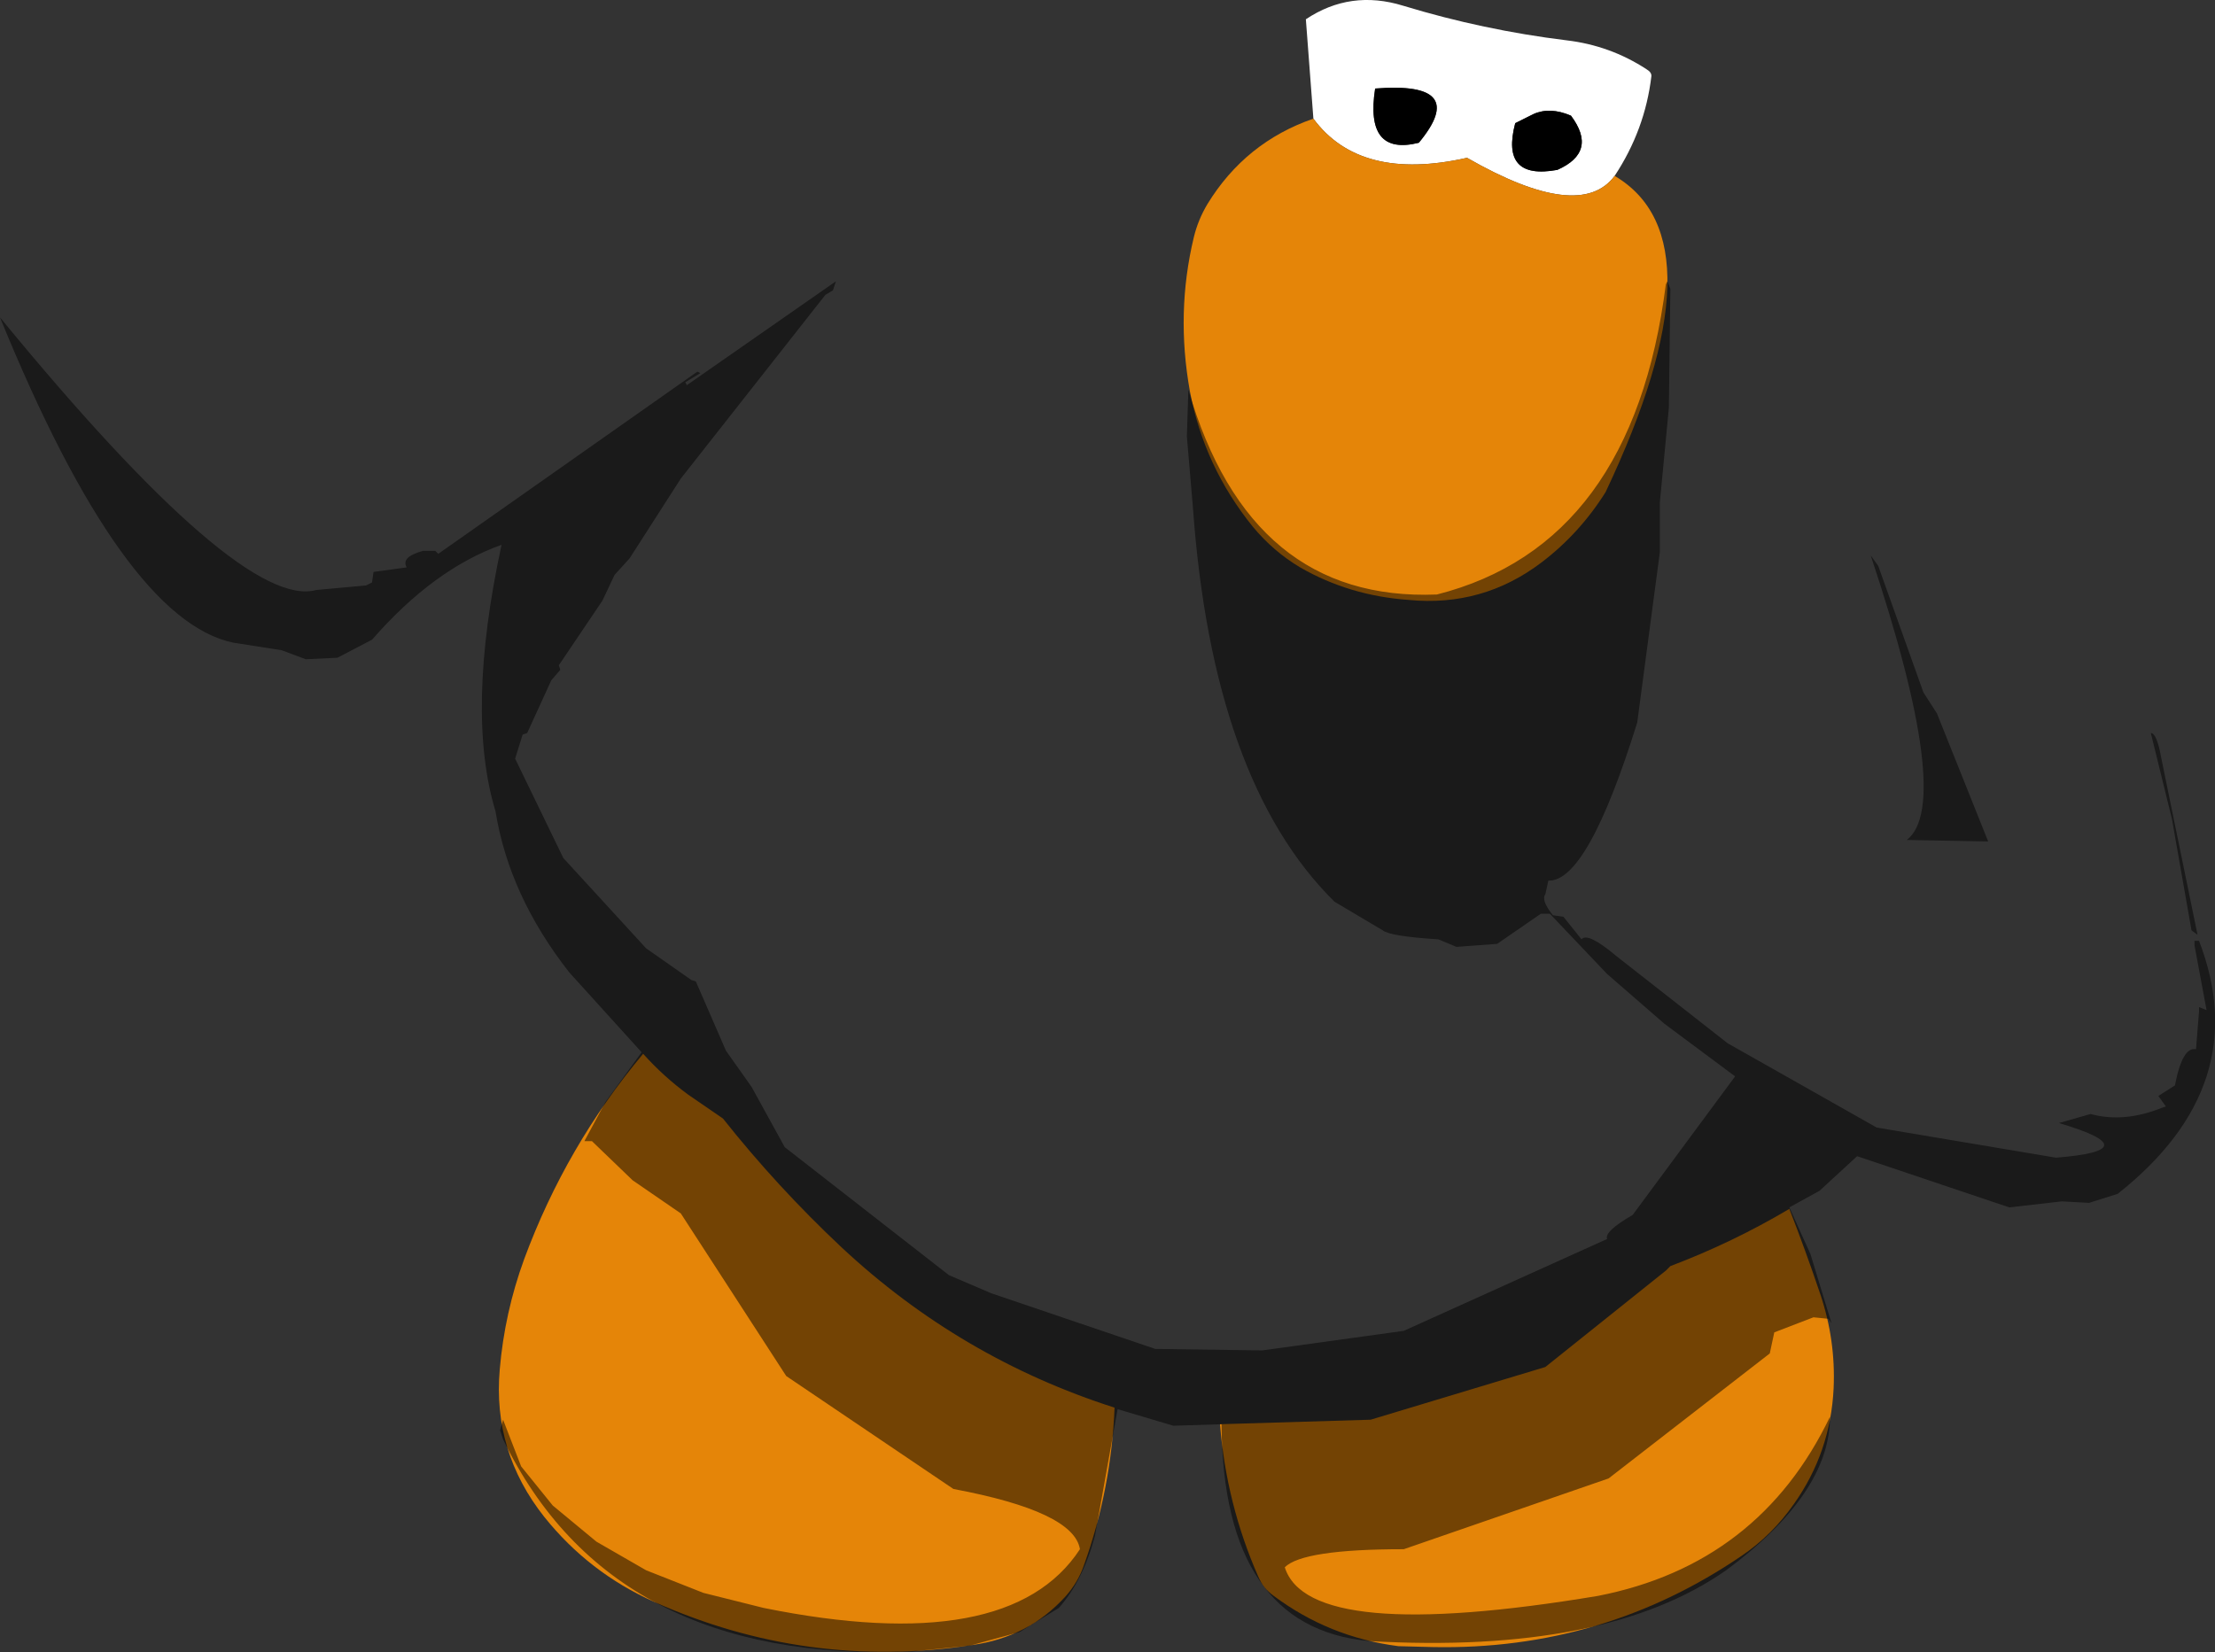 <?xml version="1.0" encoding="UTF-8" standalone="no"?>
<svg xmlns:ffdec="https://www.free-decompiler.com/flash" xmlns:xlink="http://www.w3.org/1999/xlink" ffdec:objectType="shape" height="274.3px" width="367.65px" xmlns="http://www.w3.org/2000/svg">
  <rect width="100%" height="100%" fill="#333333" stroke="none"/>
  <g transform="matrix(1.0, 0.0, 0.0, 1.0, 194.25, 71.7)">
    <path d="M60.25 -52.75 L57.25 -51.25 Q54.75 -41.75 64.25 -43.5 71.0 -46.5 66.5 -52.5 63.0 -54.0 60.25 -52.75 M23.75 -52.0 L22.5 -68.5 Q29.9 -73.45 38.65 -70.75 51.95 -66.7 65.8 -65.0 73.0 -64.15 79.05 -60.2 79.9 -59.7 79.85 -59.05 78.8 -50.15 73.75 -42.5 68.0 -34.75 49.25 -45.5 31.5 -41.5 23.75 -52.0 M41.25 -48.0 Q49.75 -58.25 34.0 -57.0 32.25 -45.75 41.25 -48.0" fill="#ffffff" fill-rule="evenodd" stroke="none"/>
    <path d="M60.25 -52.75 Q63.0 -54.0 66.5 -52.5 71.0 -46.5 64.25 -43.5 54.75 -41.75 57.25 -51.25 L60.25 -52.75 M41.25 -48.0 Q32.25 -45.75 34.0 -57.0 49.75 -58.25 41.25 -48.0" fill="#000000" fill-rule="evenodd" stroke="none"/>
    <path d="M23.75 -52.0 Q31.5 -41.5 49.25 -45.5 68.0 -34.75 73.75 -42.5 92.0 -31.75 72.25 10.0 67.95 16.85 61.65 21.65 51.85 29.1 39.55 27.9 29.7 27.2 21.55 22.5 17.1 19.85 13.7 15.75 5.6 5.75 3.25 -6.75 0.9 -19.8 3.9 -32.3 4.6 -35.2 6.15 -37.8 12.45 -48.1 23.75 -52.0 M14.6 190.05 Q9.3 178.0 8.25 164.75 L33.25 164.0 62.25 155.25 82.25 139.25 83.0 138.5 Q93.3 134.6 102.75 129.0 105.5 136.05 107.9 143.2 110.45 150.8 110.1 158.75 109.6 169.4 103.5 178.0 99.9 183.15 94.9 186.55 71.85 202.3 43.6 201.75 L37.85 201.6 Q26.3 200.1 17.1 193.2 15.45 192.0 14.6 190.05 M-107.25 137.35 Q-100.3 118.55 -87.5 103.25 -84.1 107.05 -80.0 110.05 L-74.25 114.0 Q-65.25 125.35 -54.55 135.4 -34.85 153.8 -9.25 162.0 -9.8 175.55 -14.35 188.2 -15.35 191.05 -17.4 193.35 -23.55 200.1 -32.8 201.4 -60.3 205.6 -85.65 194.25 -96.5 189.4 -103.9 180.15 -112.5 169.3 -111.3 155.65 -110.5 146.25 -107.25 137.35" fill="#e58508" fill-rule="evenodd" stroke="none"/>
    <path d="M125.0 43.25 L127.25 46.75 135.75 68.0 122.25 67.75 Q130.0 61.75 116.25 20.5 L117.5 22.25 125.0 43.25 M166.25 64.25 L162.75 50.0 Q163.75 50.0 164.5 54.25 L170.5 83.5 169.5 82.75 166.25 64.25 M82.25 -24.5 L82.5 -25.0 83.0 -23.75 82.75 -4.0 81.25 11.75 81.25 20.0 77.5 48.25 Q69.25 74.75 62.75 74.5 L62.25 76.75 Q61.5 77.75 63.5 80.25 L65.25 80.5 68.25 84.25 Q69.25 83.0 74.0 87.0 L92.5 101.5 117.25 115.5 147.0 120.5 Q162.75 119.25 147.5 114.75 L152.75 113.25 Q158.25 114.75 164.5 112.25 L165.25 112.0 164.0 110.25 166.75 108.5 Q168.0 102.0 170.25 102.5 L170.75 96.25 170.75 95.5 172.0 96.0 170.0 85.25 170.0 84.5 170.75 84.5 Q180.0 108.5 157.25 126.5 L152.5 128.0 148.0 127.75 139.25 128.75 114.0 120.25 107.75 126.0 102.75 128.75 106.25 136.5 109.75 148.0 109.25 147.25 106.75 147.0 100.25 149.5 99.5 153.0 72.75 173.75 38.75 185.5 Q22.0 185.5 19.0 188.5 23.0 201.25 71.0 193.25 97.75 188.0 109.5 163.5 109.5 176.25 92.25 189.0 72.25 203.0 33.0 200.75 8.75 198.5 8.5 164.75 L0.5 165.0 -8.75 162.25 -12.5 183.25 Q-14.5 190.75 -18.5 195.25 L-25.0 199.25 -33.25 201.5 -43.0 202.5 Q-92.75 204.5 -110.75 167.25 L-111.25 165.75 -110.75 164.0 -107.75 171.75 -102.5 178.25 -95.25 184.25 -87.0 189.0 -77.5 192.75 -67.5 195.25 Q-26.75 203.5 -15.0 185.5 -16.0 179.25 -36.0 175.5 L-63.75 156.75 -81.25 129.75 -89.25 124.25 -96.0 117.75 -97.25 117.75 -93.75 111.25 -87.75 103.0 -99.75 89.75 Q-109.75 77.0 -112.0 63.0 -117.0 46.5 -111.0 18.75 -122.25 22.75 -132.5 34.5 L-138.25 37.5 -143.5 37.75 -147.5 36.25 -155.5 35.0 Q-173.75 31.25 -194.25 -19.0 -154.25 29.75 -141.75 26.25 L-133.5 25.5 -132.5 25.0 -132.25 23.25 -126.75 22.5 Q-127.75 20.75 -124.0 19.75 L-122.0 19.75 -121.5 20.25 -78.5 -10.0 -78.0 -9.75 -80.5 -8.25 -80.25 -7.75 -55.5 -25.0 -56.0 -23.5 -57.25 -22.75 -81.25 7.75 -89.75 21.0 -92.25 23.75 -94.25 28.0 -101.5 38.75 -101.25 39.5 -102.75 41.25 -106.75 50.0 -107.5 50.25 -108.75 54.25 -100.75 70.75 -87.0 85.75 -79.5 91.0 -78.75 91.25 -73.75 102.75 -69.5 108.75 -64.0 118.75 -36.75 140.0 -29.75 143.0 -2.5 152.25 15.25 152.5 38.75 149.25 72.5 134.0 Q72.0 132.75 76.75 130.0 L93.75 107.0 82.0 98.25 72.5 90.0 63.0 80.0 61.5 80.0 54.25 85.0 47.5 85.5 44.5 84.25 Q36.5 83.75 35.25 82.75 L27.25 78.0 Q7.0 58.0 3.75 12.5 L2.75 0.75 3.0 -7.0 Q13.25 28.25 44.25 27.0 76.75 18.75 82.25 -24.5" fill="#000000" fill-opacity="0.498" fill-rule="evenodd" stroke="none"/>
  </g>
</svg>
